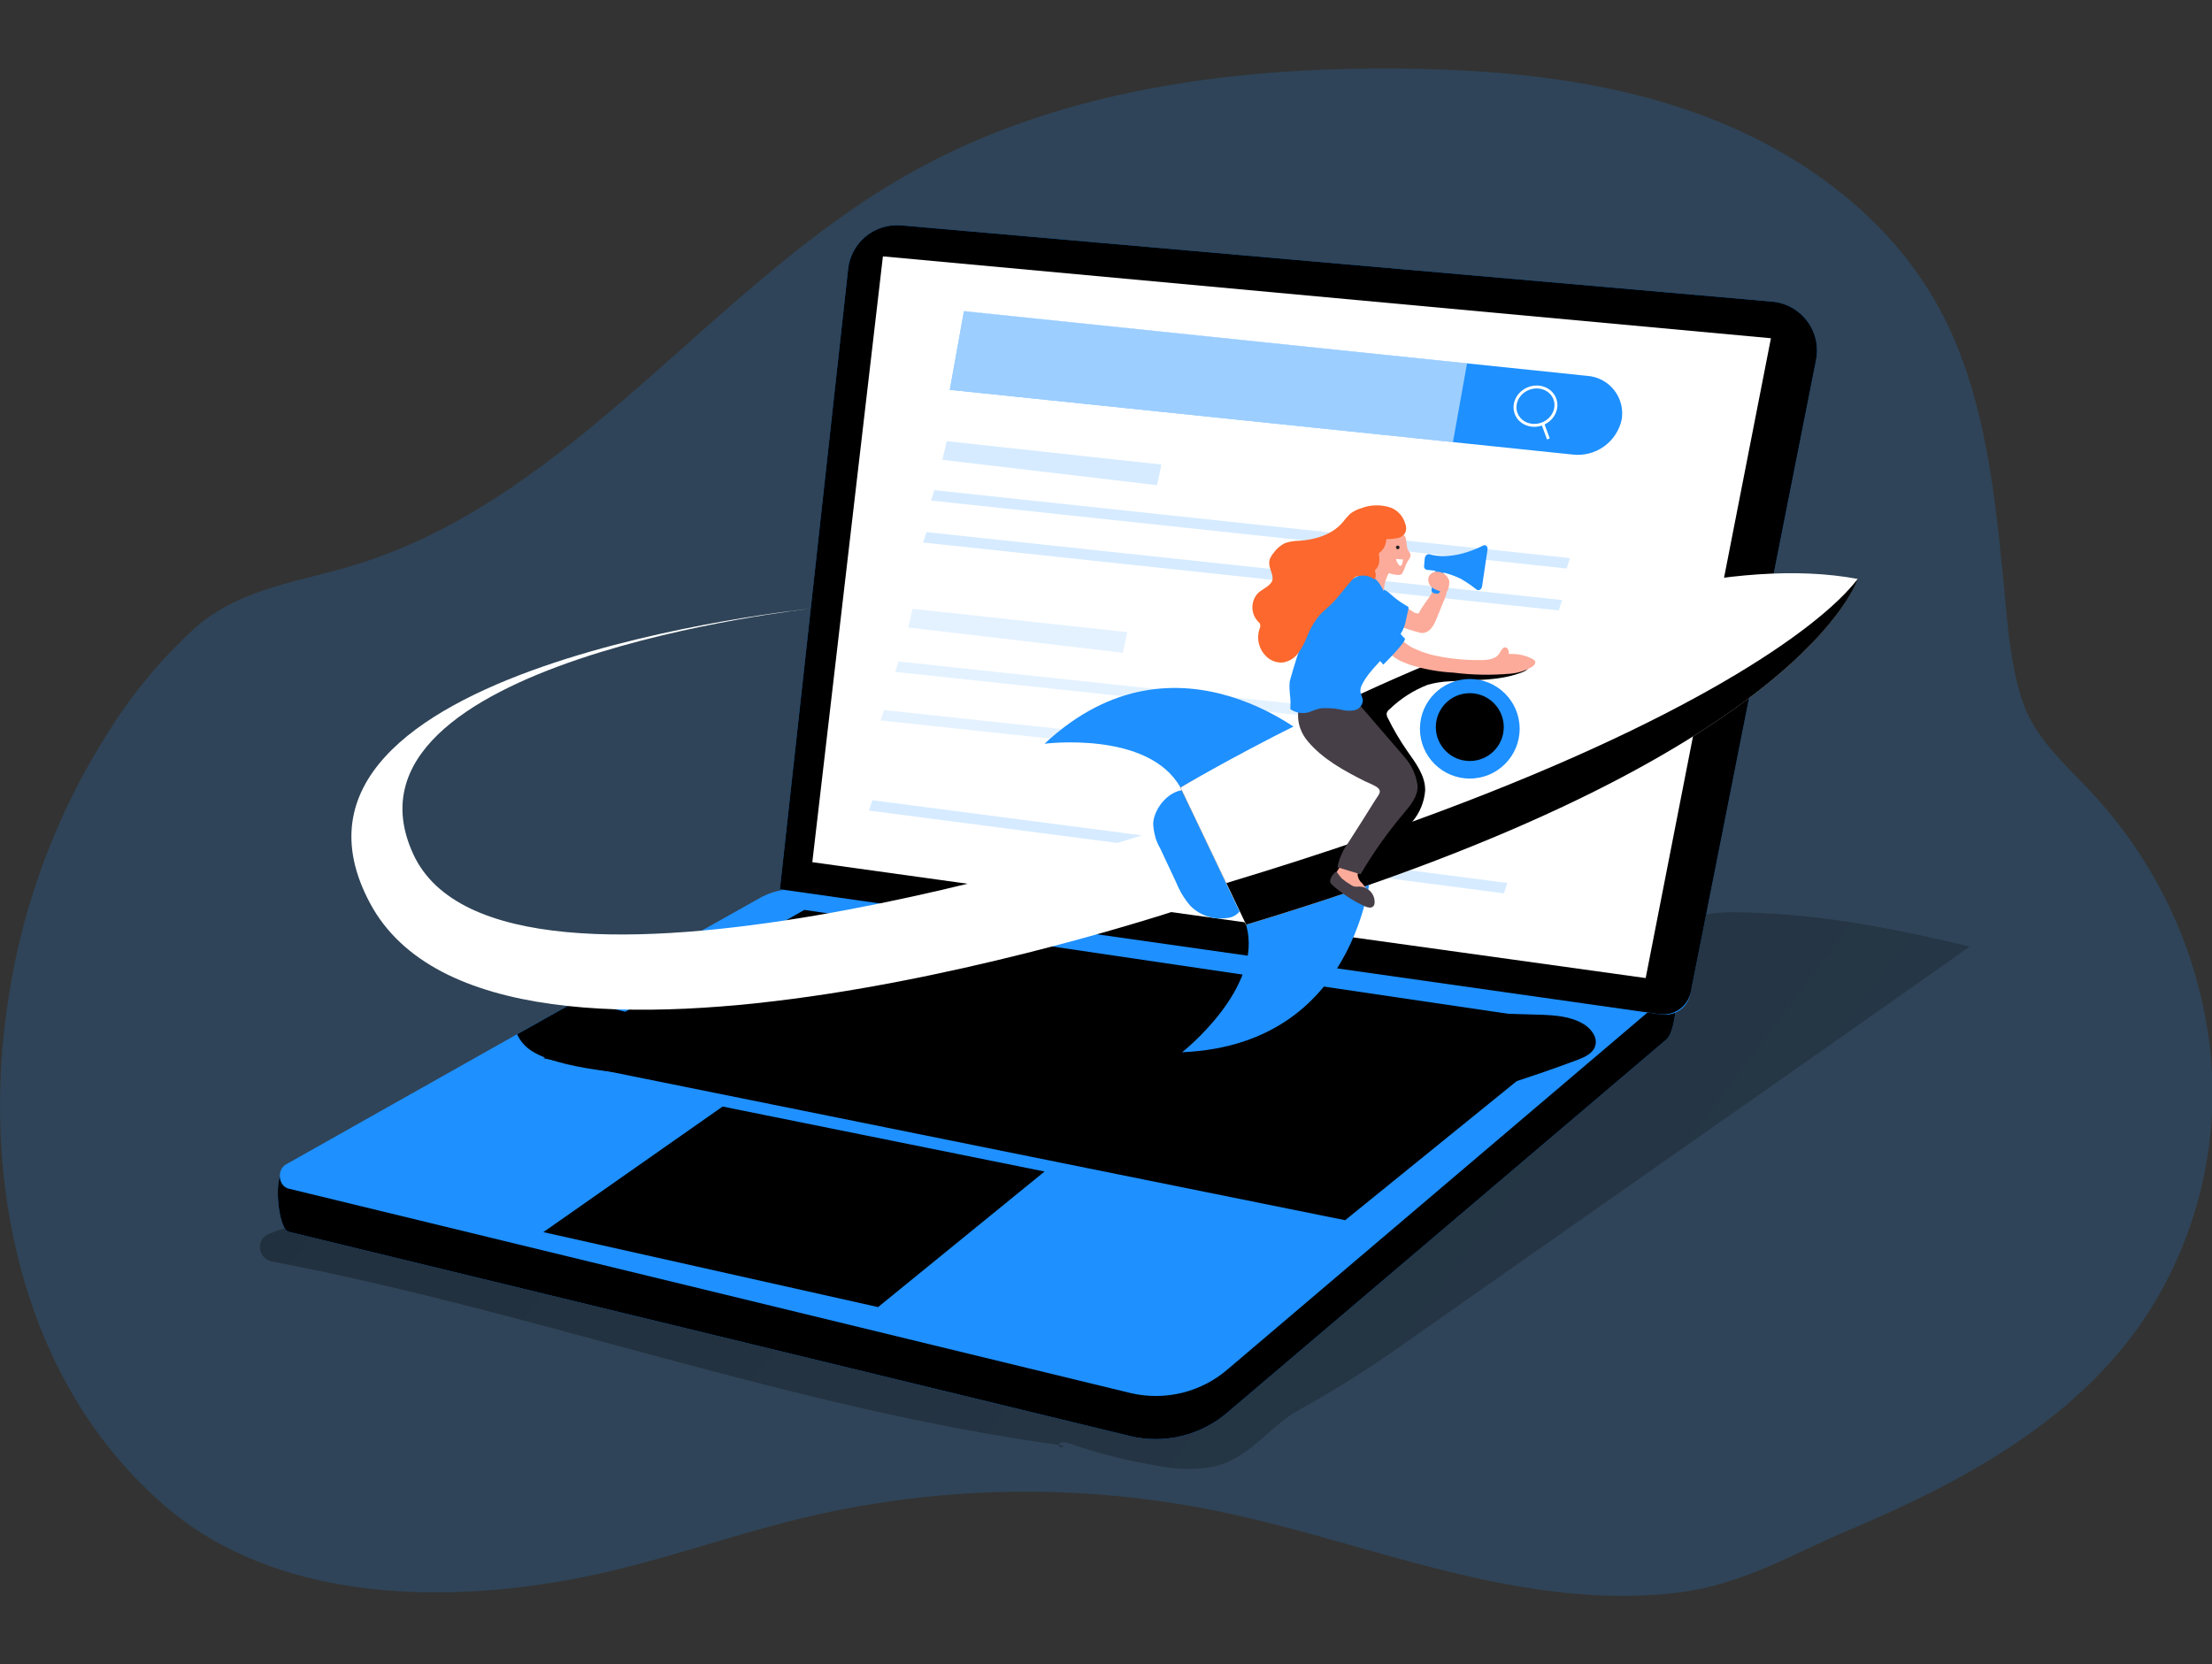 <svg width="881" height="663" viewBox="0 0 881 663" fill="none" xmlns="http://www.w3.org/2000/svg">
<rect x="0" y="0" width="881" height="663" fill="#333333" stroke="none"/>
<g clip-path="url(#clip0)">
<path opacity="0.18" d="M381.532 59.218C374.648 62.402 367.884 65.851 361.241 69.638C283.576 113.778 229.224 196.631 144.191 224.152C121.17 231.605 96.457 233.656 77.857 249.961C64.436 262.19 52.756 276.198 43.143 291.593C22.818 323.493 9.329 359.25 3.526 396.612C-8.093 468.973 8.164 550.452 65.827 600.019C109.164 637.309 173.663 639.19 227.943 629.108C259.081 623.343 288.915 612.103 319.739 604.698C373.63 591.804 429.69 590.808 484.006 601.78C519.83 609.016 554.447 621.486 590.296 629.132C616.047 634.655 642.861 637.719 669.144 634.318C694.364 631.062 713.81 619.05 736.783 609.353C780.483 590.853 824.714 567.263 852.567 527.489C873.992 496.32 883.89 458.68 880.565 421.022C876.94 383.422 861.53 347.921 836.527 319.572C825.439 306.837 810.945 295.597 805.533 279.388C800.122 263.179 799.277 244.269 797.586 227.65C793.914 191.204 789.517 153.721 771.738 121.689C751.978 86.088 716.974 60.593 678.782 46.241C640.59 31.89 599.306 27.789 558.505 27.307C498.089 26.704 436.079 33.94 381.532 59.218Z" fill="#1E90FF"/>
<path d="M784.542 377.051L743.476 405.996L561.14 533.906C547.137 543.981 532.553 553.227 517.464 561.596C505.168 568.229 498.139 580.892 483.258 584.269C475.868 585.551 468.302 585.42 460.961 583.883C448.958 581.932 437.149 578.938 425.668 574.934C424.267 574.452 422.262 574.162 421.634 575.513C421.006 576.864 424.388 576.719 423.204 575.803C316.31 561.33 214.175 522.738 108.247 502.477C107.017 502.249 105.893 501.628 105.047 500.708C104.2 499.788 103.676 498.617 103.553 497.373C103.431 496.13 103.716 494.88 104.367 493.812C105.017 492.745 105.998 491.917 107.16 491.454C115.688 487.981 124.988 486.63 134.385 484.797C151.295 481.685 167.963 478.646 184.824 475.896C218.807 470.019 253.117 466.217 287.564 464.512C344.767 462.1 402.502 468.202 459.077 459.35C512.826 450.956 563.411 429.513 613.415 408.046C625.494 402.884 637.789 397.53 647.235 388.46C654.651 381.345 660.593 371.962 670.039 367.283C679.846 362.459 691.78 363.303 702.312 363.785C730.093 365.015 757.535 370.66 784.542 377.051Z" fill="url(#paint0_linear)"/>
<path d="M112.885 466.562L351.651 362.844C356.823 360.253 362.659 359.286 368.392 360.071L663.709 385.132C669.362 385.928 668.347 410.193 663.709 414.076L489.297 562.319C484.043 566.949 477.755 570.255 470.958 571.959C464.162 573.663 457.056 573.715 450.235 572.112L114.986 490.706C110.711 489.669 108.875 468.54 112.885 466.562Z" fill="#1E90FF"/>
<path d="M112.885 466.562L351.651 362.844C356.823 360.253 362.659 359.286 368.392 360.071L663.709 385.132C669.362 385.928 668.347 410.193 663.709 414.076L489.297 562.319C484.043 566.949 477.755 570.255 470.958 571.959C464.162 573.663 457.056 573.715 450.235 572.112L114.986 490.706C110.711 489.669 108.875 468.54 112.885 466.562Z" fill="url(#paint1_linear)"/>
<path d="M663.782 396.878L489.369 545.121C484.12 549.759 477.833 553.071 471.036 554.78C464.239 556.488 457.13 556.542 450.308 554.938L114.986 473.508C110.711 472.471 110.155 465.717 114.141 463.715L206.034 411.929L230.19 398.373L303.651 357.152C308.823 354.559 314.659 353.592 320.392 354.378L660.81 383.95C666.463 384.625 668.347 392.995 663.782 396.878Z" fill="#1E90FF"/>
<path d="M320.367 362.458L631.531 408.408L535.749 486.075L216.42 421.553L320.367 362.458Z" fill="url(#paint2_linear)"/>
<path d="M635.302 416.801C634.384 419.575 631.364 420.998 628.634 422.083C608.734 429.538 588.445 435.915 567.856 441.187C548.313 446.566 527.925 451.993 507.971 448.423C505.466 447.772 502.867 447.56 500.289 447.796C496.038 448.568 492.897 452.017 489.588 454.742C473.089 468.298 448.98 465.211 427.964 461.4C428.873 454.482 429.325 447.512 429.316 440.536C373.104 441.544 316.909 437.719 261.354 429.102C249.275 427.245 216.639 425.774 208.402 415.764C207.384 414.66 206.566 413.386 205.986 412.001L230.143 398.446C231.238 398.493 232.323 398.663 233.38 398.952C297.657 416.749 364.464 423.679 431.031 419.454C432.747 410.795 423.784 399.965 430.597 394.225C432.839 392.632 435.554 391.842 438.303 391.981C448.501 391.586 458.64 393.706 467.822 398.156C473.258 400.809 478.379 404.283 484.249 405.778C489.993 406.917 495.885 407.104 501.69 406.333C538.751 403.564 575.938 402.855 613.077 404.21C619.189 404.427 625.591 404.789 630.784 407.997C633.828 409.83 636.461 413.4 635.302 416.801Z" fill="url(#paint3_linear)"/>
<path d="M287.803 440.801L416.028 466.682L349.717 520.687L216.42 490.826L287.803 440.801Z" fill="url(#paint4_linear)"/>
<path d="M223.691 500.185C225.003 502.815 226.859 505.136 229.137 506.995C231.415 508.854 234.063 510.208 236.905 510.967C246.326 513.234 301.235 527.272 301.235 527.272C301.235 527.272 310.173 528.333 315.125 522.448L223.691 500.185Z" fill="url(#paint5_linear)"/>
<path d="M310.609 354.234L661.802 404.138C664.376 404.497 666.989 403.86 669.109 402.358C671.228 400.856 672.693 398.602 673.204 396.058L723.305 143.446C723.841 140.75 723.803 137.972 723.192 135.292C722.581 132.612 721.411 130.09 719.758 127.892C718.106 125.693 716.008 123.867 713.601 122.533C711.195 121.198 708.534 120.385 705.791 120.146L358.971 89.779C353.867 89.332 348.791 90.9 344.83 94.147C340.87 97.393 338.341 102.059 337.786 107.145L310.609 354.234Z" fill="#1E90FF"/>
<path d="M310.609 354.234L660.884 403.994C663.714 404.394 666.589 403.697 668.921 402.046C671.253 400.396 672.863 397.916 673.421 395.117L723.305 143.446C723.841 140.75 723.803 137.972 723.192 135.292C722.581 132.612 721.411 130.09 719.758 127.892C718.106 125.693 716.008 123.867 713.601 122.533C711.195 121.198 708.534 120.385 705.791 120.146L358.971 89.779C353.867 89.332 348.791 90.9 344.83 94.147C340.87 97.393 338.341 102.059 337.786 107.145L310.609 354.234Z" fill="url(#paint6_linear)"/>
<path d="M655.446 389.618L705.33 134.739L351.65 102.128L323.531 343.452L655.446 389.618Z" fill="white"/>
<path d="M626.364 181.074L378.297 155.289L383.925 123.933L632.065 149.717C634.162 149.853 636.207 150.427 638.067 151.402C639.928 152.378 641.562 153.732 642.865 155.379C644.168 157.025 645.109 158.926 645.629 160.96C646.149 162.993 646.235 165.112 645.882 167.18C644.93 171.499 642.407 175.311 638.801 177.878C635.195 180.444 630.763 181.583 626.364 181.074Z" fill="#1E90FF"/>
<path opacity="0.56" d="M378.297 155.289L578.678 176.154L584.306 144.701L383.925 123.812L378.297 155.289Z" fill="white"/>
<path d="M614.307 168.833C618.543 167.179 620.745 162.69 619.224 158.807C617.703 154.923 613.036 153.117 608.799 154.771C604.562 156.426 602.36 160.915 603.881 164.798C605.402 168.681 610.07 170.488 614.307 168.833Z" stroke="white" stroke-width="1.158" stroke-miterlimit="10"/>
<path d="M616.7 174.851C616.531 174.441 614.43 168.725 614.43 168.725" stroke="white" stroke-width="1.158" stroke-miterlimit="10"/>
<path opacity="0.18" d="M623.972 226.468L370.809 199.405L372.137 195.256L625.277 222.319L623.972 226.468Z" fill="#1E90FF"/>
<path opacity="0.18" d="M460.815 193.279L375.324 183.173L377.064 175.744L462.579 185.054L460.815 193.279Z" fill="#1E90FF"/>
<path opacity="0.18" d="M620.832 243.183L367.668 216.12L368.972 211.972L622.136 239.035L620.832 243.183Z" fill="#1E90FF"/>
<g opacity="0.66">
<path opacity="0.18" d="M447.216 260.044L361.725 249.961L363.464 242.508L448.979 251.819L447.216 260.044Z" fill="#1E90FF"/>
<path opacity="0.18" d="M609.695 294.729L356.531 267.666L357.86 263.493L611.024 290.58L609.695 294.729Z" fill="#1E90FF"/>
<path opacity="0.18" d="M603.922 314.073L350.758 287.011L352.086 282.862L605.226 309.925L603.922 314.073Z" fill="#1E90FF"/>
</g>
<path opacity="0.18" d="M599.017 355.873L346.119 322.901L347.424 318.776L600.322 351.749L599.017 355.873Z" fill="#1E90FF"/>
<path d="M458.689 331.512C458.689 331.512 199.969 417.043 164.604 340.268C129.238 263.493 322.904 242.46 322.904 242.46C322.904 242.46 96.602 264.964 147.38 359.805C198.158 454.646 474.125 360.866 474.125 360.866L458.689 331.512Z" fill="white"/>
<path d="M459.295 327.966C459.403 331.48 460.365 334.916 462.097 337.976L468.475 351.58C469.834 354.965 471.744 358.103 474.127 360.867C475.994 362.75 478.28 364.168 480.798 365.006C483.316 365.844 485.996 366.079 488.621 365.691C489.86 365.609 491.057 365.212 492.097 364.536C493.138 363.86 493.987 362.929 494.564 361.831C495.651 359.009 493.815 355.994 492.341 353.365C488.38 346.298 486.689 338.242 484.805 330.378C483.355 324.252 480.408 315.617 472.919 314.749C466.3 313.977 459.681 321.526 459.295 327.966Z" fill="#1E90FF"/>
<path d="M524.276 296.273C524.276 296.273 469.537 246.271 416.029 296.273C416.029 296.273 457.386 290.942 470.141 313.687L524.276 296.273Z" fill="#1E90FF"/>
<path d="M546.647 341.98C546.647 341.98 544.038 416.03 470.818 419.165C470.818 419.165 503.599 393.429 496.28 368.392L546.647 341.98Z" fill="#1E90FF"/>
<path d="M470.141 313.736C470.141 313.736 642.741 214.842 739.779 230.665C739.779 230.665 717.845 301.868 496.206 368.392L470.141 313.736Z" fill="white"/>
<path d="M739.9 230.617C739.9 230.617 717.966 301.82 496.327 368.344L488.427 351.773L470.141 313.735C470.141 313.735 623.343 225.841 722.217 228.976C728.141 229.137 734.048 229.685 739.9 230.617V230.617Z" fill="url(#paint7_linear)"/>
<path d="M739.899 230.617C724.56 250.709 671.608 287.734 562.757 327.219C556.605 329.47 550.268 331.721 543.746 333.972C526.594 339.89 508.155 345.823 488.427 351.773L470.164 313.735C470.164 313.735 489.031 302.423 517.874 288.047C533.093 280.449 551.089 272.007 570.56 263.927C624.889 241.374 690.74 221.475 739.899 230.617Z" fill="white"/>
<path d="M606.893 267.545C597.689 271.38 587.35 270.753 577.397 271.404C574.439 271.522 571.504 271.983 568.652 272.779C563.024 274.954 557.89 278.235 553.554 282.427C552.966 282.831 552.525 283.415 552.298 284.091C552.233 284.794 552.403 285.498 552.781 286.093C554.985 290.577 557.52 294.891 560.367 298.998C563.749 303.822 567.734 308.959 567.614 314.893C567.27 319.436 565.504 323.757 562.565 327.243L561.84 328.256C558.355 332.941 554.571 337.396 550.511 341.594C547.515 344.681 549.448 354.112 542.201 351.845C535.896 349.891 538.964 342.414 541.114 338.483L543.529 333.996L547.588 326.495C550.68 320.826 553.82 314.097 551.211 308.187C549.375 304.063 545.148 301.578 541.186 299.359C533.709 294.935 525.871 291.15 517.754 288.047C532.973 280.449 550.97 272.007 570.44 263.927C583.151 264.992 595.92 265.177 608.656 264.482C609.719 265.495 608.221 266.99 606.893 267.545Z" fill="url(#paint8_linear)"/>
<path d="M585.392 310.142C596.359 310.142 605.249 301.265 605.249 290.315C605.249 279.365 596.359 270.488 585.392 270.488C574.425 270.488 565.535 279.365 565.535 290.315C565.535 301.265 574.425 310.142 585.392 310.142Z" fill="#1E90FF"/>
<path d="M585.393 303.147C592.864 303.147 598.921 297.099 598.921 289.639C598.921 282.179 592.864 276.132 585.393 276.132C577.922 276.132 571.865 282.179 571.865 289.639C571.865 297.099 577.922 303.147 585.393 303.147Z" fill="url(#paint9_linear)"/>
<path d="M555.703 247.139C555.703 247.26 552.853 246.777 552.925 246.922C553.577 247.689 554.406 248.285 555.341 248.659C558.759 250.037 562.26 251.197 565.825 252.132C569.376 252.494 571.091 249.141 572.202 246.319C573.096 244.052 574.014 241.785 574.956 239.541C575.679 238.099 576.137 236.538 576.309 234.934C576.345 234.566 576.295 234.195 576.164 233.849C575.934 233.404 575.546 233.061 575.077 232.884C574.365 232.595 573.567 232.595 572.855 232.884C571.55 233.439 570.946 234.91 570.294 236.165C568.772 239.035 566.381 241.375 565.076 244.341C564.1 244.402 563.139 244.082 562.395 243.449L558.167 240.699C557.964 240.537 557.723 240.43 557.467 240.386C557.258 240.375 557.05 240.416 556.86 240.504C556.671 240.592 556.506 240.725 556.38 240.892C555.62 241.809 555.164 242.938 555.075 244.124C554.954 244.729 554.954 245.352 555.075 245.957C555.226 246.38 555.438 246.778 555.703 247.139V247.139Z" fill="#FCAB9A"/>
<path d="M558.964 240.578L560.462 241.495C560.68 241.495 560.897 241.736 560.969 241.977C561.018 242.151 561.018 242.334 560.969 242.508L559.979 246.898C559.678 248.863 558.97 250.744 557.902 252.421C557.322 253.217 553.07 250.275 552.346 249.889C550.538 248.691 548.959 247.179 547.683 245.427C547.093 244.713 546.643 243.894 546.355 243.015C545.919 240.789 546.26 238.482 547.321 236.478C549.012 233.173 551.862 234.814 554.012 236.84C555.542 238.238 557.2 239.49 558.964 240.578V240.578Z" fill="#1E90FF"/>
<path d="M531.691 350.133C531.765 350.449 531.934 350.735 532.175 350.953C535.619 354.307 539.724 356.911 544.229 358.599C544.502 358.752 544.809 358.834 545.123 358.84C545.423 358.777 545.691 358.609 545.877 358.365C546.063 358.122 546.155 357.82 546.137 357.514C546.077 356.902 545.851 356.319 545.485 355.825C544.599 354.424 543.605 353.094 542.514 351.846C541.496 351.006 540.846 349.803 540.702 348.493C540.797 347.84 540.967 347.201 541.209 346.587C541.934 343.862 537.392 343.307 535.484 343.958C534.405 344.612 533.498 345.513 532.838 346.587C532.179 347.661 531.785 348.877 531.691 350.133Z" fill="#FCAB9A"/>
<path d="M520.579 273.527C520.579 273.527 512.341 285.008 520.82 295.235C526.691 302.326 535.508 307.151 543.624 311.203C545.05 311.926 546.741 312.505 548.118 313.374C550.799 315.062 549.156 316.485 547.731 318.728C544.156 324.469 540.548 330.169 536.909 335.83C534.805 338.695 533.362 341.99 532.681 345.478L541.885 348.276C546.844 339.835 552.5 331.824 558.795 324.324C561.525 321.092 565.052 317.088 564.544 312.602C563.908 308.449 562.079 304.569 559.278 301.434L542.054 281.462L520.579 273.527Z" fill="#473F47"/>
<path d="M560.584 218.653C560.873 219.497 561.695 220.173 561.816 221.065C561.936 221.958 561.018 223.019 560.415 224.008C559.811 224.997 559.4 226.902 558.579 228.229C558.432 228.521 558.194 228.757 557.902 228.904C557.639 229 557.361 229.049 557.081 229.049C555.983 229.017 554.894 228.839 553.844 228.518C553.657 228.4 553.436 228.349 553.216 228.374C553.032 228.482 552.894 228.653 552.829 228.856C551.601 231.393 551.012 234.192 551.114 237.009C551.114 237.925 551.114 239.083 550.365 239.541C550.093 239.719 549.771 239.803 549.447 239.782C547.321 239.782 545.703 237.877 544.616 235.995C543.726 234.304 543.037 232.515 542.563 230.665C542.39 230.128 542.324 229.563 542.369 229.001C542.482 228.346 542.711 227.717 543.046 227.143C544.118 225.053 544.983 222.864 545.63 220.607C546.194 217.65 547.204 214.795 548.626 212.141C549.178 211.297 549.98 210.648 550.921 210.283C551.995 210.049 553.114 210.107 554.158 210.452C556.34 210.801 558.304 211.976 559.641 213.733C560.052 214.36 560.245 217.568 560.584 218.653Z" fill="#FCAB9A"/>
<path d="M539.398 282.958C537.552 283.252 535.666 283.145 533.866 282.644C531.227 282.117 528.527 281.963 525.846 282.186C524.253 282.585 522.694 283.109 521.183 283.754C519.958 284.083 518.676 284.144 517.425 283.931C516.174 283.719 514.984 283.239 513.936 282.524C513.936 282.162 513.936 281.776 513.936 281.414C514.299 278.182 512.946 273.599 513.936 270.488C517.487 258.066 520.507 248.779 527.585 238.118C529.614 235.055 537.61 231.123 540.895 229.483C541.642 229.083 542.465 228.844 543.311 228.784C544.284 228.823 545.235 229.087 546.089 229.556C549.012 230.979 550.147 233.632 551.573 236.382C553.233 239.183 554.363 242.265 554.906 245.475C555.269 249.624 556.742 253.507 554.375 257.366C551.114 262.793 545.702 266.46 542.683 272.321C542.147 273.168 541.847 274.142 541.813 275.143C541.813 276.542 542.804 277.82 542.804 279.219C542.705 280.122 542.322 280.97 541.71 281.642C541.098 282.314 540.288 282.775 539.398 282.958V282.958Z" fill="#1E90FF"/>
<path d="M558.023 263.396C559.182 263.927 560.439 264.385 561.429 264.771C567.106 266.577 572.992 267.647 578.943 267.955C586.427 268.899 593.991 269.036 601.505 268.365C604.574 268.13 607.549 267.198 610.202 265.639C610.975 265.133 611.772 264.216 611.385 263.372C611.161 262.996 610.822 262.7 610.419 262.528C607.518 261 604.245 260.314 600.974 260.55C600.974 259.416 600.684 257.969 599.573 257.873C598.461 257.776 597.809 259.296 597.157 260.285C595.708 262.697 592.326 262.962 589.62 262.938C583.367 263.03 577.124 262.39 571.019 261.032C567.959 260.304 564.993 259.227 562.178 257.824C560.366 256.908 556.718 253.121 554.931 255.147C553.143 257.173 551.476 258.524 553.892 260.671C555.123 261.783 556.516 262.702 558.023 263.396V263.396Z" fill="#FCAB9A"/>
<path d="M548.601 240.12C548.601 240.12 558.071 253.459 559.448 254.255C560.825 255.051 550.944 264.747 550.944 264.747C550.944 264.747 539.494 252.373 538.165 246.054C536.837 239.734 542.755 235.393 548.601 240.12Z" fill="#1E90FF"/>
<path d="M559.57 212.43C559.163 212.986 558.647 213.452 558.053 213.8C557.458 214.149 556.799 214.372 556.115 214.456C554.925 214.646 553.722 214.75 552.516 214.77C552.516 214.77 552.299 214.77 552.226 214.77C552.182 214.819 552.149 214.876 552.128 214.938C552.108 215.001 552.1 215.066 552.105 215.132C552.055 216.058 551.814 216.964 551.399 217.794C550.983 218.624 550.402 219.36 549.69 219.956C549.503 220.073 549.352 220.24 549.255 220.438C549.157 220.72 549.157 221.025 549.255 221.307C549.424 222.272 549.424 223.26 549.255 224.225C549.117 225.206 548.659 226.113 547.95 226.806C547.774 226.928 547.646 227.107 547.588 227.313C547.587 227.492 547.637 227.667 547.733 227.819C548.066 228.827 547.996 229.924 547.54 230.882C546.631 230.186 545.579 229.7 544.46 229.458C543.341 229.216 542.181 229.225 541.066 229.483C540.388 229.542 539.745 229.812 539.23 230.255C535.993 233.656 533.336 237.684 529.929 240.965C528.48 242.364 526.862 243.594 525.509 245.113C523.469 247.598 521.838 250.39 520.677 253.387C519.791 255.735 518.615 257.963 517.175 260.02C516.451 261.042 515.532 261.911 514.471 262.577C513.409 263.244 512.227 263.694 510.991 263.903C509.82 263.999 508.642 263.852 507.532 263.47C506.422 263.088 505.403 262.48 504.541 261.684C503.032 260.304 501.956 258.517 501.442 256.54C500.927 254.563 500.997 252.479 501.642 250.54C501.957 249.94 502.043 249.246 501.883 248.587C501.695 248.222 501.432 247.901 501.11 247.646C499.63 246.105 498.803 244.053 498.803 241.917C498.803 239.782 499.63 237.729 501.11 236.189C502.729 234.669 506.618 233.198 506.836 230.689C507.053 228.181 504.806 225.697 505.724 222.802C506.056 221.922 506.539 221.106 507.15 220.39C508.314 218.682 509.893 217.296 511.739 216.362C513.607 215.733 515.566 215.416 517.537 215.421C523.866 214.987 530.485 213.009 534.664 208.185C535.605 206.935 536.638 205.758 537.756 204.664C539.067 203.651 540.559 202.898 542.153 202.445C545.985 200.981 550.214 200.921 554.086 202.276C555.432 202.837 556.633 203.694 557.599 204.785C558.566 205.875 559.272 207.169 559.667 208.571C559.928 209.184 560.054 209.845 560.038 210.511C560.021 211.177 559.862 211.831 559.57 212.43V212.43Z" fill="#FC682D"/>
<path d="M558.869 222.875C557.939 222.843 557.012 222.763 556.091 222.633C555.825 223.14 557.033 225.045 557.299 225.19C557.426 225.3 557.589 225.361 557.758 225.361C557.926 225.361 558.089 225.3 558.216 225.19C558.323 225.038 558.397 224.866 558.434 224.684L558.869 222.85" fill="white"/>
<path d="M556.693 218.774C557.094 218.774 557.418 218.45 557.418 218.05C557.418 217.651 557.094 217.327 556.693 217.327C556.293 217.327 555.969 217.651 555.969 218.05C555.969 218.45 556.293 218.774 556.693 218.774Z" fill="#231F20"/>
<path d="M573.951 227.172L572.907 226.973C572.252 226.849 571.62 227.278 571.495 227.932L570.166 234.899C570.042 235.553 570.472 236.184 571.127 236.309L572.171 236.507C572.826 236.632 573.459 236.202 573.584 235.548L574.912 228.582C575.037 227.928 574.607 227.296 573.951 227.172Z" fill="#1E90FF"/>
<path d="M571.839 227.747C571.205 227.814 570.601 228.054 570.094 228.442C569.587 228.829 569.196 229.348 568.965 229.942C568.765 230.715 568.806 231.531 569.082 232.281C569.358 233.031 569.857 233.679 570.511 234.139C571.839 235.029 573.365 235.583 574.956 235.755C575.188 235.834 575.436 235.858 575.679 235.825C575.923 235.791 576.155 235.701 576.357 235.562C576.565 235.333 576.699 235.047 576.743 234.742C577.123 233.667 577.279 232.526 577.202 231.389C576.871 230.255 576.154 229.271 575.176 228.606C574.197 227.942 573.018 227.638 571.839 227.747Z" fill="#FCAB9A"/>
<path d="M567.444 222.561L567.203 225.31C567.123 225.675 567.19 226.056 567.389 226.371C567.587 226.687 567.902 226.912 568.266 226.999C572.895 227.323 577.425 228.5 581.624 230.472C583.902 231.751 586.068 233.22 588.098 234.862C588.92 235.513 590.104 234.862 590.297 233.463L592.447 218.991C592.64 217.712 591.722 216.82 590.756 217.302C586.722 219.353 577.663 223.115 569.28 220.8C568.386 220.583 567.541 221.427 567.444 222.561Z" fill="#1E90FF"/>
<path d="M532.271 347.166C531.115 347.909 530.259 349.037 529.856 350.35C529.723 350.757 529.723 351.197 529.856 351.604C530.025 351.967 530.282 352.282 530.604 352.521C534.467 355.957 538.813 358.809 543.504 360.987C544.099 361.291 544.747 361.479 545.413 361.542C545.743 361.579 546.077 361.53 546.382 361.398C546.687 361.267 546.952 361.059 547.152 360.794C547.382 360.408 547.499 359.965 547.49 359.516C547.516 358.688 547.374 357.863 547.073 357.091C546.773 356.319 546.319 355.616 545.739 355.024C545.159 354.431 544.465 353.962 543.699 353.644C542.934 353.326 542.111 353.165 541.282 353.172C540.687 353.22 540.089 353.22 539.494 353.172C538.938 353.031 538.413 352.785 537.948 352.448C536.679 351.71 535.482 350.854 534.373 349.892C533.625 349.021 532.923 348.111 532.271 347.166V347.166Z" fill="#473F47"/>
</g>
<defs>
<linearGradient id="paint0_linear" x1="-258.574" y1="-86.275" x2="1553.25" y2="1270.86" gradientUnits="userSpaceOnUse">
<stop offset="0.01"/>
<stop offset="0.08" stop-opacity="0.69"/>
<stop offset="0.21" stop-opacity="0.32"/>
<stop offset="1" stop-opacity="0"/>
</linearGradient>
<linearGradient id="paint1_linear" x1="94391.5" y1="34222.7" x2="101317" y2="91605.1" gradientUnits="userSpaceOnUse">
<stop offset="0.01"/>
<stop offset="0.08" stop-opacity="0.69"/>
<stop offset="0.21" stop-opacity="0.32"/>
<stop offset="1" stop-opacity="0"/>
</linearGradient>
<linearGradient id="paint2_linear" x1="78626.8" y1="9051.46" x2="76833.3" y2="49764.2" gradientUnits="userSpaceOnUse">
<stop offset="0.01"/>
<stop offset="0.08" stop-opacity="0.69"/>
<stop offset="0.21" stop-opacity="0.32"/>
<stop offset="1" stop-opacity="0"/>
</linearGradient>
<linearGradient id="paint3_linear" x1="78005.6" y1="9039.8" x2="78742.2" y2="29149.4" gradientUnits="userSpaceOnUse">
<stop offset="0.01"/>
<stop offset="0.08" stop-opacity="0.69"/>
<stop offset="0.21" stop-opacity="0.32"/>
<stop offset="1" stop-opacity="0"/>
</linearGradient>
<linearGradient id="paint4_linear" x1="28464.9" y1="9662.88" x2="27266.5" y2="29904.3" gradientUnits="userSpaceOnUse">
<stop offset="0.01"/>
<stop offset="0.08" stop-opacity="0.69"/>
<stop offset="0.21" stop-opacity="0.32"/>
<stop offset="1" stop-opacity="0"/>
</linearGradient>
<linearGradient id="paint5_linear" x1="13082.9" y1="6762.58" x2="12903.5" y2="8316.73" gradientUnits="userSpaceOnUse">
<stop offset="0.01"/>
<stop offset="0.08" stop-opacity="0.69"/>
<stop offset="0.21" stop-opacity="0.32"/>
<stop offset="1" stop-opacity="0"/>
</linearGradient>
<linearGradient id="paint6_linear" x1="94189.3" y1="9965.01" x2="114379" y2="241628" gradientUnits="userSpaceOnUse">
<stop offset="0.01"/>
<stop offset="0.08" stop-opacity="0.69"/>
<stop offset="0.21" stop-opacity="0.32"/>
<stop offset="1" stop-opacity="0"/>
</linearGradient>
<linearGradient id="paint7_linear" x1="73407.7" y1="16883.3" x2="75184.9" y2="33709.7" gradientUnits="userSpaceOnUse">
<stop offset="0.01"/>
<stop offset="0.08" stop-opacity="0.69"/>
<stop offset="0.21" stop-opacity="0.32"/>
<stop offset="1" stop-opacity="0"/>
</linearGradient>
<linearGradient id="paint8_linear" x1="20177.6" y1="14451" x2="32336.1" y2="13477.6" gradientUnits="userSpaceOnUse">
<stop offset="0.01"/>
<stop offset="0.08" stop-opacity="0.69"/>
<stop offset="0.21" stop-opacity="0.32"/>
<stop offset="1" stop-opacity="0"/>
</linearGradient>
<linearGradient id="paint9_linear" x1="6224.33" y1="2423.81" x2="9511.06" y2="5309.05" gradientUnits="userSpaceOnUse">
<stop offset="0.01"/>
<stop offset="0.08" stop-opacity="0.69"/>
<stop offset="0.21" stop-opacity="0.32"/>
<stop offset="1" stop-opacity="0"/>
</linearGradient>
<clipPath id="clip0">
<rect width="881" height="663" fill="white"/>
</clipPath>
</defs>
</svg>
